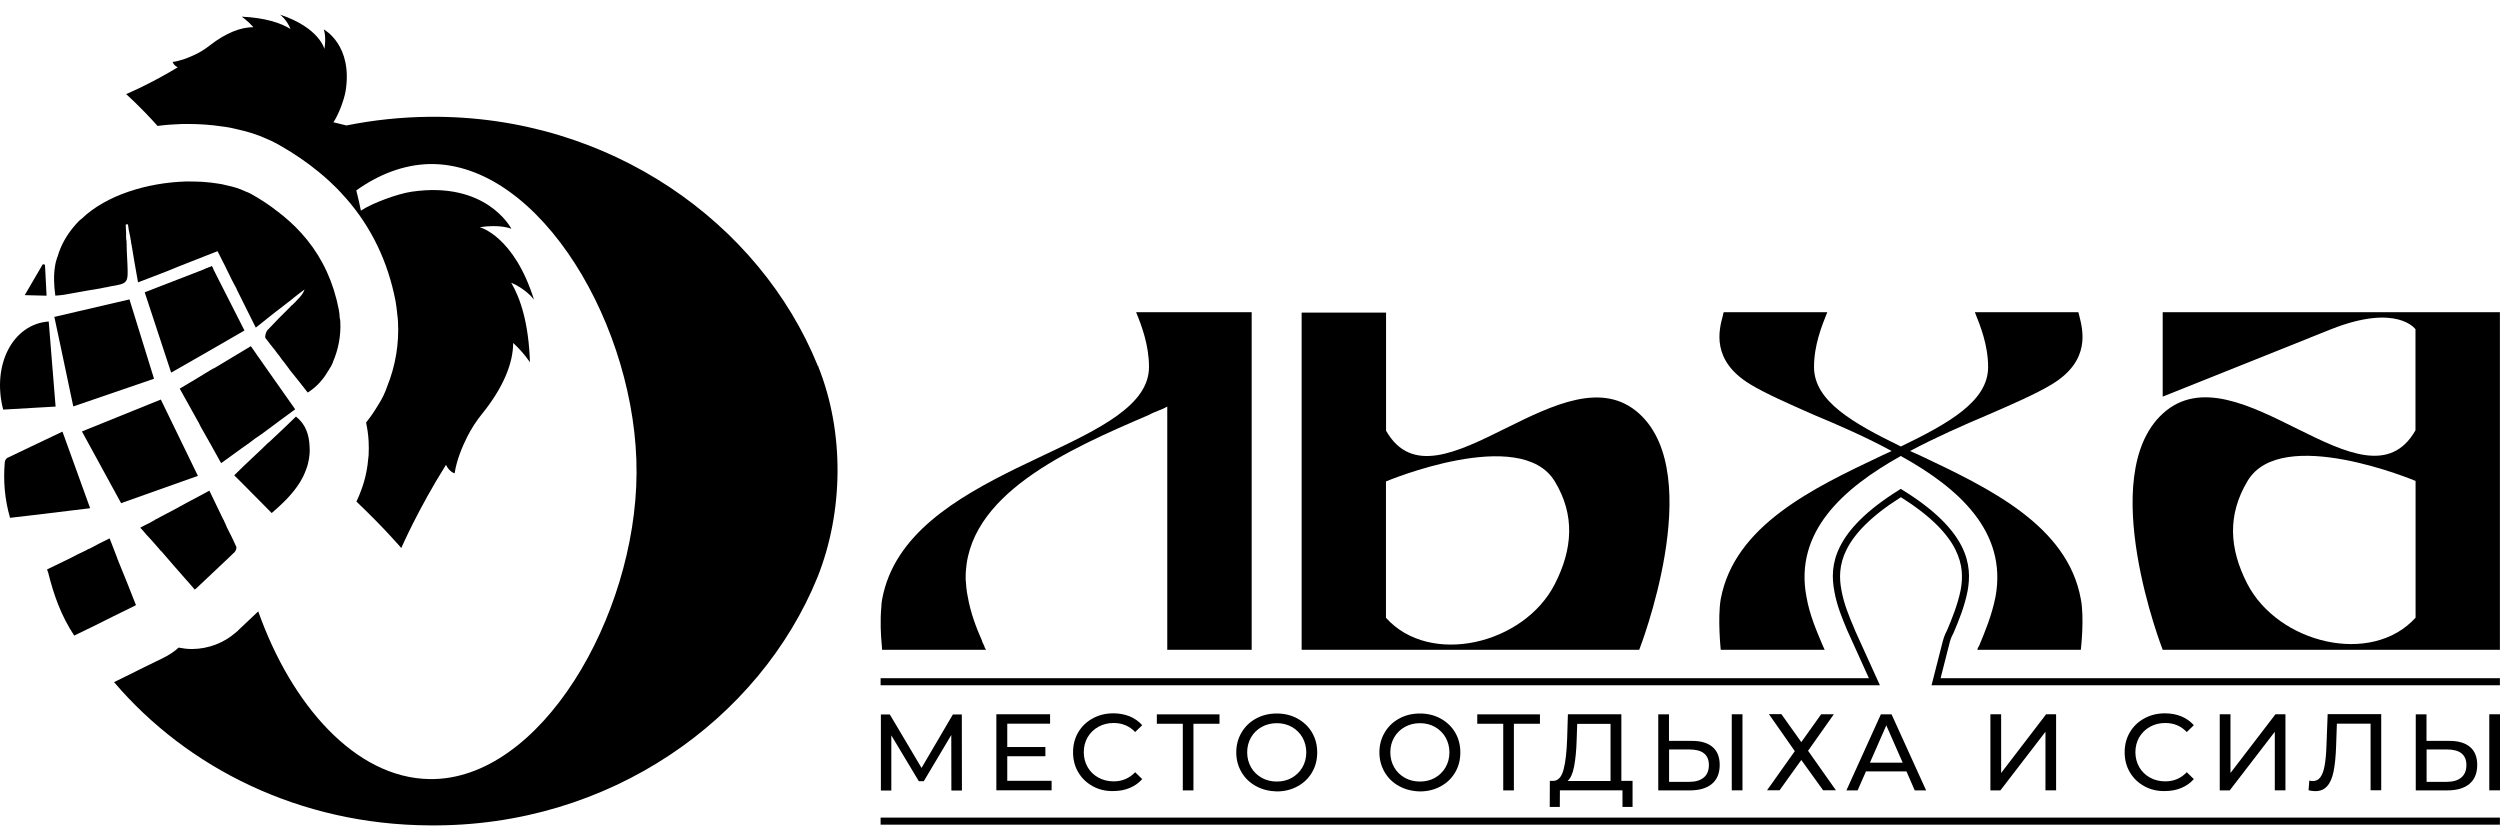 <svg width="125" height="42" viewBox="0 0 125 42" fill="none" xmlns="http://www.w3.org/2000/svg">
<path d="M10.666 13.454C10.322 13.59 10.157 13.726 10.139 13.741C10.139 13.726 10.162 13.623 10.214 13.458C10.341 13.411 10.468 13.364 10.595 13.312C10.618 13.359 10.642 13.406 10.666 13.454Z" fill="black"/>
<path d="M40.915 18.334V18.291H40.873V18.249C37.988 11.172 30.52 5.755 21.476 5.84C20.045 5.854 18.652 6.005 17.321 6.273C17.114 6.217 16.897 6.165 16.671 6.113C16.789 5.944 16.921 5.666 17.038 5.374C17.151 5.083 17.241 4.781 17.279 4.56C17.65 2.278 16.229 1.492 16.187 1.469C16.196 1.492 16.323 1.826 16.22 2.447C16.22 2.447 15.975 1.389 14.003 0.73C14.003 0.73 14.333 0.97 14.526 1.45C14.046 1.153 13.283 0.89 12.083 0.833C12.083 0.833 12.366 1.017 12.672 1.36H12.658C12.065 1.36 11.321 1.619 10.469 2.287C10.243 2.461 10.008 2.612 9.754 2.73C9.448 2.876 9.029 3.045 8.634 3.097C8.634 3.097 8.667 3.257 8.888 3.365C7.509 4.203 6.305 4.706 6.305 4.706C6.305 4.706 7.025 5.337 7.877 6.297C8.262 6.245 8.653 6.217 9.048 6.202L9.349 6.198C9.985 6.198 10.554 6.24 11.086 6.32C11.368 6.353 11.636 6.405 11.909 6.475C12.418 6.588 12.879 6.734 13.312 6.932C13.486 7.002 13.66 7.087 13.829 7.177C13.872 7.2 13.914 7.224 13.956 7.247C14.709 7.675 15.354 8.118 15.942 8.602C16.126 8.753 16.309 8.908 16.479 9.068C16.733 9.303 16.973 9.543 17.189 9.793L17.302 9.915C18.563 11.351 19.396 13.078 19.777 15.054C19.815 15.284 19.843 15.477 19.857 15.661C19.885 15.849 19.895 15.995 19.899 16.08C19.961 17.171 19.777 18.287 19.363 19.312C19.302 19.496 19.236 19.642 19.184 19.755C19.104 19.919 19.024 20.07 18.93 20.216C18.888 20.291 18.841 20.366 18.789 20.442C18.643 20.682 18.478 20.908 18.304 21.129C18.366 21.416 18.413 21.722 18.431 22.061C18.445 22.296 18.441 22.531 18.431 22.762C18.375 23.449 18.257 23.985 18.069 24.484C18.013 24.644 17.947 24.804 17.876 24.959C17.857 25.002 17.843 25.039 17.82 25.077C19.184 26.371 20.064 27.401 20.064 27.401C20.064 27.401 20.907 25.458 22.299 23.242C22.474 23.609 22.732 23.665 22.732 23.665C22.826 23.02 23.109 22.343 23.354 21.854C23.561 21.444 23.805 21.063 24.092 20.705C24.097 20.705 24.097 20.701 24.097 20.701C25.212 19.322 25.655 18.113 25.659 17.148C26.205 17.651 26.497 18.117 26.497 18.117C26.436 16.169 26.026 14.927 25.561 14.136C26.243 14.428 26.619 14.875 26.699 14.979C25.692 11.783 23.984 11.36 23.984 11.36C25 11.205 25.537 11.426 25.57 11.44C25.532 11.369 24.295 9.04 20.577 9.586C20.224 9.638 19.725 9.783 19.255 9.958C18.78 10.136 18.323 10.344 18.046 10.532C17.975 10.179 17.895 9.84 17.815 9.52C18.949 8.711 20.187 8.235 21.476 8.202C27.024 8.113 31.875 16.414 31.828 23.665C31.786 30.827 27.024 39.043 21.476 38.954C17.768 38.898 14.568 35.246 12.912 30.568C12.615 30.851 12.295 31.152 11.966 31.462C11.909 31.524 11.848 31.58 11.782 31.632C11.185 32.15 10.422 32.441 9.618 32.451H9.589C9.364 32.451 9.147 32.422 8.931 32.38C8.832 32.465 8.733 32.554 8.625 32.625C8.597 32.644 8.517 32.7 8.488 32.714C8.385 32.78 8.277 32.837 8.168 32.893C7.505 33.213 6.851 33.538 6.201 33.862C5.98 33.966 5.863 34.027 5.74 34.088C5.726 34.093 5.717 34.102 5.703 34.107C9.359 38.399 14.987 41.236 21.476 41.269C30.52 41.358 37.988 35.942 40.873 28.865C42.181 25.585 42.228 21.613 40.915 18.334Z" fill="black"/>
<path d="M17.015 16.085C17.052 16.782 16.916 17.478 16.652 18.085C16.643 18.146 16.614 18.189 16.586 18.245C16.563 18.306 16.535 18.349 16.492 18.405C16.464 18.462 16.44 18.509 16.398 18.56C16.153 18.993 15.81 19.36 15.386 19.628C15.095 19.252 14.798 18.876 14.502 18.513C14.455 18.438 14.389 18.363 14.337 18.287C14.299 18.231 14.248 18.174 14.21 18.118C14.144 18.043 14.069 17.944 14.008 17.854C13.993 17.836 13.979 17.817 13.97 17.798C13.89 17.704 13.815 17.605 13.739 17.497C13.584 17.304 13.429 17.116 13.278 16.909C13.226 16.852 13.288 16.607 13.372 16.509C13.739 16.118 14.12 15.727 14.516 15.342C14.539 15.299 14.577 15.271 14.615 15.248C14.633 15.233 14.652 15.21 14.671 15.196C14.695 15.168 14.732 15.125 14.77 15.102C14.793 15.059 14.85 15.022 14.892 14.965C15.033 14.819 15.156 14.683 15.231 14.471C15.043 14.612 14.855 14.749 14.666 14.904C14.643 14.932 14.605 14.96 14.568 14.984C14.53 15.022 14.492 15.05 14.436 15.088C14.398 15.111 14.361 15.149 14.323 15.177C13.923 15.478 13.518 15.798 13.114 16.123C13.005 16.207 12.897 16.292 12.789 16.381C12.492 15.779 12.191 15.191 11.904 14.603C11.871 14.532 11.834 14.48 11.815 14.41C11.641 14.104 11.485 13.779 11.33 13.459C11.316 13.426 11.297 13.393 11.283 13.361C11.269 13.332 11.255 13.304 11.241 13.276C11.114 13.036 11.005 12.8 10.878 12.56C10.789 12.594 10.7 12.631 10.61 12.664C10.059 12.876 9.518 13.097 8.968 13.309C8.897 13.342 8.831 13.361 8.761 13.393C8.568 13.469 8.375 13.558 8.168 13.633C7.754 13.789 7.335 13.949 6.902 14.118C6.789 13.473 6.671 12.843 6.573 12.212C6.573 12.198 6.563 12.179 6.563 12.165C6.558 12.142 6.554 12.123 6.549 12.109C6.549 12.095 6.549 12.081 6.554 12.066C6.53 12.015 6.526 11.949 6.521 11.897C6.511 11.864 6.507 11.817 6.497 11.779C6.45 11.596 6.422 11.412 6.398 11.219C6.366 11.21 6.333 11.219 6.286 11.229C6.29 11.436 6.314 11.648 6.304 11.855C6.309 11.906 6.304 11.935 6.314 11.986C6.323 12.019 6.318 12.034 6.328 12.066C6.333 12.118 6.323 12.165 6.333 12.212V12.335C6.337 12.391 6.342 12.448 6.337 12.504C6.342 12.73 6.366 12.942 6.37 13.168C6.413 14.17 6.413 14.17 5.486 14.325C5.467 14.335 5.434 14.33 5.415 14.344C5.349 14.363 5.269 14.363 5.203 14.382C5.166 14.391 5.133 14.4 5.086 14.405C5.067 14.4 5.067 14.419 5.048 14.415C4.949 14.443 4.817 14.447 4.7 14.476C4.657 14.485 4.62 14.49 4.573 14.495C4.53 14.504 4.488 14.513 4.436 14.518C4.37 14.537 4.29 14.537 4.22 14.556C3.872 14.617 3.542 14.678 3.194 14.739C3.057 14.763 2.93 14.768 2.766 14.782C2.695 14.255 2.676 13.77 2.752 13.304L2.78 13.153C2.794 13.092 2.808 13.026 2.832 12.97C2.841 12.923 2.85 12.876 2.879 12.834C3.039 12.255 3.349 11.723 3.763 11.248C3.824 11.191 3.872 11.121 3.928 11.069C3.966 11.031 4.027 10.975 4.083 10.937C5.326 9.742 7.382 9.135 9.288 9.074C9.547 9.074 9.805 9.074 10.055 9.088C10.121 9.092 10.187 9.097 10.248 9.102C10.445 9.116 10.638 9.14 10.822 9.168C11.01 9.191 11.179 9.224 11.349 9.271C11.669 9.337 11.975 9.427 12.252 9.563C12.356 9.596 12.459 9.648 12.558 9.699C13.048 9.972 13.495 10.269 13.909 10.598C13.946 10.622 13.984 10.65 14.017 10.683C14.059 10.716 14.102 10.749 14.144 10.782C14.596 11.149 15 11.553 15.358 11.996C16.139 12.965 16.676 14.118 16.939 15.478C16.963 15.614 16.982 15.746 16.986 15.892C17.005 15.958 17.01 16.024 17.015 16.085Z" fill="black"/>
<path d="M7.701 18.937C6.346 19.403 5.043 19.85 3.664 20.321C3.443 19.267 3.222 18.227 3 17.172C2.906 16.735 2.812 16.293 2.718 15.845C3.104 15.756 3.49 15.667 3.866 15.577C4.732 15.38 5.589 15.177 6.473 14.97C6.883 16.297 7.287 17.601 7.701 18.937Z" fill="black"/>
<path d="M14.76 20.466C14.284 20.81 13.823 21.154 13.362 21.497C13.259 21.572 13.16 21.648 13.056 21.723C13.056 21.723 13.019 21.732 13.019 21.747C12.835 21.869 12.647 21.996 12.477 22.137C12.223 22.311 11.974 22.495 11.715 22.683C11.499 22.834 11.282 22.994 11.056 23.158C10.713 22.542 10.383 21.935 10.035 21.337C10.002 21.267 9.955 21.177 9.922 21.107C9.908 21.102 9.908 21.088 9.908 21.088C9.602 20.532 9.292 19.991 8.986 19.431C9.494 19.13 9.983 18.843 10.473 18.537C10.529 18.5 10.6 18.467 10.656 18.429C10.675 18.42 10.689 18.42 10.708 18.41C10.746 18.387 10.783 18.368 10.821 18.344C11.4 18.001 11.964 17.648 12.543 17.309C12.576 17.356 12.614 17.408 12.647 17.455C12.807 17.69 12.962 17.916 13.132 18.147C13.127 18.161 13.141 18.166 13.141 18.166C13.367 18.5 13.607 18.815 13.833 19.149C14.134 19.577 14.444 20.024 14.76 20.466Z" fill="black"/>
<path d="M9.895 23.793C8.605 24.25 7.353 24.697 6.055 25.158C5.405 23.968 4.77 22.805 4.097 21.572C5.429 21.036 6.709 20.514 8.041 19.977C8.657 21.248 9.264 22.499 9.895 23.793Z" fill="black"/>
<path d="M12.223 16.524C11.743 16.797 11.273 17.07 10.798 17.348C10.059 17.771 9.32 18.195 8.558 18.632C8.111 17.282 7.683 15.978 7.235 14.614C8.247 14.223 9.217 13.847 10.214 13.461C10.341 13.414 10.468 13.367 10.595 13.315C10.619 13.362 10.642 13.409 10.666 13.456C10.755 13.63 10.845 13.804 10.929 13.978C11.353 14.816 11.781 15.653 12.223 16.524Z" fill="black"/>
<path d="M11.725 27.615C11.707 27.625 11.683 27.653 11.664 27.667C11.608 27.719 11.547 27.785 11.485 27.841C10.935 28.359 10.389 28.872 9.815 29.417C9.777 29.441 9.758 29.455 9.74 29.483C9.584 29.295 9.424 29.116 9.269 28.942C8.86 28.476 8.469 28.034 8.079 27.573C8.05 27.549 8.022 27.53 7.998 27.493C7.984 27.474 7.956 27.45 7.947 27.432C7.74 27.182 7.514 26.947 7.288 26.698C7.222 26.617 7.147 26.523 7.067 26.443C7.053 26.424 7.024 26.406 7.015 26.387C7.048 26.359 7.086 26.349 7.119 26.326C7.264 26.26 7.387 26.185 7.514 26.128C7.584 26.081 7.655 26.048 7.726 26.01L7.73 25.996C7.82 25.949 7.923 25.907 8.017 25.846C8.144 25.775 8.267 25.719 8.375 25.657C8.573 25.554 8.766 25.446 8.944 25.356C8.982 25.328 9.02 25.305 9.053 25.295C9.09 25.272 9.142 25.248 9.18 25.225C9.231 25.201 9.269 25.177 9.307 25.154C9.702 24.942 10.092 24.73 10.469 24.533C10.695 25.008 10.925 25.469 11.142 25.93C11.18 25.982 11.213 26.053 11.231 26.123H11.245C11.255 26.161 11.269 26.18 11.278 26.213C11.297 26.265 11.335 26.321 11.344 26.368C11.518 26.693 11.664 27.008 11.81 27.328C11.848 27.399 11.787 27.544 11.725 27.615Z" fill="black"/>
<path d="M6.798 30.255C6.779 30.265 6.76 30.279 6.741 30.288C6.035 30.632 5.344 30.975 4.652 31.323C4.407 31.436 4.172 31.559 3.932 31.672C3.857 31.709 3.786 31.747 3.711 31.78C3.043 30.768 2.685 29.733 2.407 28.622C2.384 28.571 2.365 28.519 2.356 28.467H2.36C2.751 28.288 3.123 28.091 3.508 27.912C3.777 27.771 4.045 27.63 4.323 27.507C4.365 27.47 4.412 27.46 4.45 27.437L4.464 27.441C4.807 27.253 5.127 27.088 5.48 26.919C5.598 27.23 5.73 27.545 5.842 27.855C5.857 27.874 5.866 27.893 5.861 27.921C5.885 27.959 5.894 28.011 5.918 28.044C5.913 28.062 5.913 28.062 5.927 28.081C6.219 28.792 6.501 29.488 6.798 30.255Z" fill="black"/>
<path d="M4.507 25.411C3.547 25.529 2.611 25.642 1.669 25.755C1.284 25.797 0.893 25.844 0.502 25.891C0.234 24.964 0.159 24.046 0.239 23.11C0.244 23.03 0.305 22.926 0.371 22.893C0.771 22.701 1.166 22.508 1.571 22.319C2.084 22.075 2.601 21.83 3.123 21.581C3.603 22.908 4.046 24.126 4.507 25.411Z" fill="black"/>
<path d="M15.48 22.339C15.49 22.457 15.485 22.565 15.48 22.678C15.466 22.852 15.443 23.017 15.401 23.172C15.377 23.271 15.349 23.37 15.311 23.459C15.269 23.581 15.217 23.699 15.161 23.817C15.161 23.817 15.161 23.817 15.156 23.831C14.812 24.518 14.238 25.092 13.584 25.652C13.448 25.515 13.316 25.379 13.194 25.256C13.02 25.078 12.86 24.918 12.7 24.758C12.38 24.424 12.045 24.104 11.711 23.765C12.045 23.431 12.398 23.097 12.737 22.781C12.968 22.57 13.189 22.353 13.405 22.141C13.424 22.127 13.438 22.132 13.443 22.118C13.551 22.019 13.655 21.92 13.763 21.817C14.107 21.492 14.455 21.167 14.798 20.828C15.288 21.214 15.457 21.741 15.48 22.339Z" fill="black"/>
<path d="M2.78 20.329C2.469 20.348 2.168 20.362 1.867 20.381C1.293 20.414 0.728 20.447 0.159 20.48C-0.42 18.245 0.639 16.202 2.436 16.075C2.488 16.734 2.545 17.398 2.596 18.061C2.658 18.809 2.719 19.562 2.78 20.329Z" fill="black"/>
<path d="M2.329 14.785C1.971 14.776 1.66 14.771 1.237 14.757C1.571 14.188 1.853 13.698 2.14 13.209C2.173 13.218 2.211 13.228 2.249 13.237C2.272 13.731 2.3 14.225 2.329 14.785Z" fill="black"/>
<path d="M56.805 15.61H62.584V32.489H58.363V20.33C58.217 20.414 58.071 20.476 57.906 20.537C57.76 20.598 57.596 20.659 57.45 20.744C53.478 22.447 48.222 24.734 48.283 28.955C48.302 29.247 48.325 29.539 48.387 29.83C48.532 30.663 48.824 31.412 49.092 32.014C49.111 32.099 49.154 32.178 49.196 32.263C49.215 32.306 49.238 32.348 49.238 32.386C49.257 32.404 49.281 32.447 49.3 32.489H44.104C44.104 32.489 44.104 32.386 44.086 32.221C44.043 31.826 44.001 31.016 44.067 30.348C44.067 30.202 44.086 30.08 44.109 29.953C44.711 26.729 47.789 24.904 50.843 23.402L52.151 22.776C54.979 21.445 57.45 20.259 57.45 18.349C57.45 17.252 57.078 16.273 56.805 15.61Z" fill="black"/>
<path d="M65.082 15.629H69.303V21.535C70.569 23.76 72.856 22.617 75.289 21.412C77.637 20.25 80.131 19.022 81.961 20.683C85.368 23.779 81.961 32.489 81.961 32.489H65.082V15.629ZM77.74 24.071C76.037 21.243 69.298 24.071 69.298 24.071V30.89C71.501 33.341 76.201 32.221 77.74 29.205C78.634 27.459 78.761 25.751 77.74 24.071Z" fill="black"/>
<path d="M47.569 39.521L47.564 36.749L46.19 39.059H45.94L44.566 36.768V39.525H44.044V35.723H44.491L46.077 38.396L47.644 35.723H48.091L48.096 39.525H47.569V39.521Z" fill="black"/>
<path d="M52.58 39.045V39.515H49.818V35.713H52.504V36.184H50.363V37.351H52.269V37.812H50.363V39.04H52.58V39.045Z" fill="black"/>
<path d="M54.632 39.308C54.326 39.139 54.086 38.908 53.911 38.611C53.737 38.315 53.653 37.986 53.653 37.614C53.653 37.242 53.737 36.913 53.911 36.616C54.086 36.32 54.326 36.089 54.636 35.92C54.942 35.75 55.29 35.666 55.667 35.666C55.963 35.666 56.236 35.718 56.481 35.816C56.725 35.915 56.937 36.066 57.111 36.259L56.758 36.602C56.471 36.301 56.114 36.15 55.686 36.15C55.403 36.15 55.149 36.212 54.919 36.339C54.693 36.466 54.514 36.64 54.382 36.861C54.255 37.082 54.189 37.331 54.189 37.609C54.189 37.887 54.255 38.132 54.382 38.357C54.509 38.578 54.688 38.753 54.919 38.88C55.149 39.007 55.403 39.068 55.686 39.068C56.109 39.068 56.467 38.917 56.758 38.611L57.111 38.955C56.937 39.153 56.725 39.298 56.476 39.402C56.227 39.505 55.954 39.553 55.657 39.553C55.281 39.562 54.937 39.477 54.632 39.308Z" fill="black"/>
<path d="M60.975 36.188H59.672V39.52H59.14V36.188H57.842V35.718H60.975V36.188Z" fill="black"/>
<path d="M62.801 39.307C62.491 39.138 62.251 38.907 62.077 38.611C61.902 38.315 61.813 37.98 61.813 37.618C61.813 37.251 61.902 36.922 62.077 36.625C62.251 36.329 62.495 36.093 62.801 35.929C63.107 35.759 63.455 35.675 63.841 35.675C64.222 35.675 64.566 35.759 64.876 35.929C65.182 36.098 65.427 36.329 65.601 36.625C65.775 36.922 65.86 37.251 65.86 37.623C65.86 37.995 65.775 38.324 65.601 38.62C65.427 38.917 65.187 39.148 64.876 39.317C64.566 39.486 64.222 39.571 63.841 39.571C63.455 39.562 63.112 39.477 62.801 39.307ZM64.594 38.889C64.815 38.762 64.994 38.587 65.121 38.366C65.248 38.145 65.314 37.896 65.314 37.618C65.314 37.345 65.248 37.096 65.121 36.87C64.994 36.649 64.815 36.475 64.594 36.348C64.373 36.221 64.119 36.159 63.841 36.159C63.563 36.159 63.309 36.221 63.084 36.348C62.858 36.475 62.679 36.649 62.552 36.87C62.425 37.091 62.359 37.34 62.359 37.618C62.359 37.896 62.425 38.141 62.552 38.366C62.679 38.587 62.858 38.762 63.084 38.889C63.309 39.016 63.563 39.077 63.841 39.077C64.119 39.077 64.373 39.016 64.594 38.889Z" fill="black"/>
<path d="M69.958 39.307C69.648 39.138 69.408 38.907 69.234 38.611C69.059 38.315 68.97 37.98 68.97 37.618C68.97 37.251 69.059 36.922 69.234 36.625C69.408 36.329 69.652 36.093 69.958 35.929C70.264 35.759 70.612 35.675 70.998 35.675C71.379 35.675 71.723 35.759 72.033 35.929C72.339 36.098 72.584 36.329 72.758 36.625C72.932 36.922 73.017 37.251 73.017 37.623C73.017 37.995 72.932 38.324 72.758 38.62C72.584 38.917 72.344 39.148 72.033 39.317C71.723 39.486 71.379 39.571 70.998 39.571C70.612 39.562 70.269 39.477 69.958 39.307ZM71.751 38.889C71.972 38.762 72.151 38.587 72.278 38.366C72.405 38.145 72.471 37.896 72.471 37.618C72.471 37.345 72.405 37.096 72.278 36.87C72.151 36.649 71.972 36.475 71.751 36.348C71.53 36.221 71.276 36.159 70.998 36.159C70.721 36.159 70.466 36.221 70.24 36.348C70.015 36.475 69.836 36.649 69.709 36.87C69.582 37.091 69.516 37.34 69.516 37.618C69.516 37.896 69.582 38.141 69.709 38.366C69.836 38.587 70.015 38.762 70.24 38.889C70.466 39.016 70.721 39.077 70.998 39.077C71.276 39.077 71.53 39.016 71.751 38.889Z" fill="black"/>
<path d="M76.997 36.188H75.694V39.52H75.162V36.188H73.863V35.718H76.997V36.188Z" fill="black"/>
<path d="M81.628 39.045V40.348H81.124V39.515H77.995L77.99 40.348H77.487L77.492 39.045H77.675C77.915 39.031 78.084 38.842 78.179 38.475C78.277 38.113 78.334 37.595 78.357 36.937L78.395 35.713H81.068V39.045H81.628ZM78.706 38.32C78.64 38.673 78.531 38.913 78.381 39.049H80.527V36.193H78.861L78.833 36.993C78.819 37.525 78.772 37.967 78.706 38.32Z" fill="black"/>
<path d="M85.623 37.346C85.863 37.548 85.985 37.849 85.985 38.245C85.985 38.663 85.854 38.979 85.595 39.195C85.336 39.412 84.964 39.52 84.484 39.52H82.913V35.718H83.449V37.045H84.578C85.035 37.04 85.383 37.144 85.623 37.346ZM85.19 38.875C85.36 38.734 85.444 38.522 85.444 38.254C85.444 37.732 85.12 37.473 84.466 37.473H83.454V39.092H84.466C84.781 39.092 85.021 39.017 85.19 38.875ZM86.588 35.713H87.124V39.515H86.588V35.713Z" fill="black"/>
<path d="M89.072 35.712L90.065 37.105L91.058 35.712H91.693L90.403 37.538L91.796 39.514H91.156L90.065 37.999L88.978 39.514H88.352L89.74 37.557L88.446 35.707H89.072V35.712Z" fill="black"/>
<path d="M95.322 38.569H93.299L92.88 39.52H92.32L94.043 35.718H94.579L96.306 39.52H95.737L95.322 38.569ZM95.134 38.132L94.315 36.268L93.497 38.132H95.134Z" fill="black"/>
<path d="M99.52 35.713H100.057V38.649L102.306 35.713H102.805V39.515H102.273V36.588L100.019 39.52H99.52V35.713Z" fill="black"/>
<path d="M107.212 39.308C106.906 39.139 106.666 38.908 106.492 38.611C106.318 38.315 106.233 37.986 106.233 37.614C106.233 37.242 106.318 36.913 106.492 36.616C106.666 36.32 106.906 36.089 107.217 35.92C107.523 35.75 107.871 35.666 108.247 35.666C108.544 35.666 108.817 35.718 109.061 35.816C109.306 35.915 109.518 36.066 109.692 36.259L109.339 36.602C109.052 36.301 108.694 36.15 108.266 36.15C107.984 36.15 107.73 36.212 107.499 36.339C107.273 36.466 107.094 36.64 106.963 36.861C106.836 37.082 106.77 37.331 106.77 37.609C106.77 37.887 106.836 38.132 106.963 38.357C107.09 38.578 107.269 38.753 107.499 38.88C107.73 39.007 107.984 39.068 108.266 39.068C108.69 39.068 109.047 38.917 109.339 38.611L109.692 38.955C109.518 39.153 109.306 39.298 109.057 39.402C108.807 39.505 108.534 39.553 108.238 39.553C107.861 39.562 107.518 39.477 107.212 39.308Z" fill="black"/>
<path d="M110.987 35.713H111.524V38.649L113.773 35.713H114.272V39.515H113.74V36.588L111.486 39.52H110.987V35.713Z" fill="black"/>
<path d="M119.061 35.712V39.514H118.529V36.183H116.844L116.806 37.298C116.788 37.825 116.745 38.248 116.679 38.573C116.614 38.898 116.505 39.143 116.359 39.307C116.214 39.472 116.021 39.557 115.771 39.557C115.658 39.557 115.545 39.542 115.428 39.514L115.465 39.03C115.522 39.044 115.583 39.053 115.639 39.053C115.795 39.053 115.922 38.992 116.016 38.865C116.11 38.738 116.181 38.554 116.228 38.3C116.275 38.051 116.308 37.721 116.322 37.312L116.383 35.707H119.061V35.712Z" fill="black"/>
<path d="M123.499 37.346C123.739 37.548 123.861 37.849 123.861 38.245C123.861 38.663 123.729 38.979 123.471 39.195C123.212 39.412 122.84 39.52 122.36 39.52H120.788V35.718H121.325V37.045H122.454C122.911 37.04 123.259 37.144 123.499 37.346ZM123.066 38.875C123.235 38.734 123.32 38.522 123.32 38.254C123.32 37.732 122.995 37.473 122.341 37.473H121.33V39.092H122.341C122.657 39.092 122.897 39.017 123.066 38.875ZM124.464 35.713H125V39.515H124.464V35.713Z" fill="black"/>
<path d="M124.995 34.262H96.578L97.143 32.046C97.213 31.778 97.317 31.585 97.364 31.491C97.58 30.973 97.886 30.244 98.037 29.481C98.244 28.333 98.088 26.776 95.044 24.86C91.999 26.785 91.853 28.347 92.07 29.495C92.192 30.192 92.46 30.832 92.7 31.392L92.771 31.566L93.995 34.262H44.03V33.909H93.444L92.371 31.538C92.126 30.954 91.844 30.295 91.717 29.561C91.477 28.291 91.632 26.569 94.945 24.503L95.039 24.446L95.133 24.503C98.446 26.554 98.611 28.277 98.38 29.547C98.225 30.347 97.91 31.095 97.679 31.641C97.627 31.735 97.538 31.905 97.481 32.135L97.03 33.909H124.995V34.262Z" fill="black"/>
<path d="M99.406 18.353C99.406 17.252 99.011 16.273 98.743 15.61H103.919L103.961 15.774C104.149 16.523 104.545 18.019 102.611 19.205C101.82 19.685 100.677 20.184 99.387 20.744C98.159 21.261 96.79 21.868 95.5 22.551C95.665 22.635 95.853 22.697 96.018 22.781C99.448 24.405 103.378 26.273 104.041 29.953C104.229 30.908 104.041 32.489 104.041 32.489H98.865C98.884 32.404 98.926 32.343 98.969 32.258C99.237 31.614 99.59 30.781 99.778 29.826C100.361 26.602 97.971 24.419 95.039 22.8C92.131 24.424 89.717 26.602 90.32 29.826C90.484 30.781 90.861 31.614 91.129 32.258L91.232 32.489H86.037C86.037 32.489 85.873 30.908 86.037 29.953C86.724 26.273 90.654 24.405 94.084 22.781C94.249 22.697 94.418 22.635 94.583 22.551C93.317 21.864 91.943 21.261 90.696 20.744C89.425 20.184 88.287 19.685 87.496 19.205C85.562 18.019 85.939 16.523 86.145 15.774C86.145 15.713 86.164 15.671 86.188 15.61H91.364C91.096 16.273 90.701 17.252 90.701 18.353C90.701 20.057 92.653 21.158 95.044 22.325C97.453 21.158 99.406 20.057 99.406 18.353Z" fill="black"/>
<path d="M124.995 32.489H108.135C108.135 32.489 104.747 23.798 108.135 20.683C111.857 17.276 118.28 25.901 120.774 21.515V16.462C120.774 16.462 119.861 15.153 116.553 16.462L108.135 19.831V15.61H124.995V32.489ZM120.779 24.047C120.779 24.047 114.064 21.219 112.379 24.047C111.358 25.75 111.466 27.435 112.36 29.181C113.899 32.174 118.576 33.317 120.779 30.884V24.047Z" fill="black"/>
<path d="M124.995 40.88H44.03V41.233H124.995V40.88Z" fill="black"/>
</svg>
